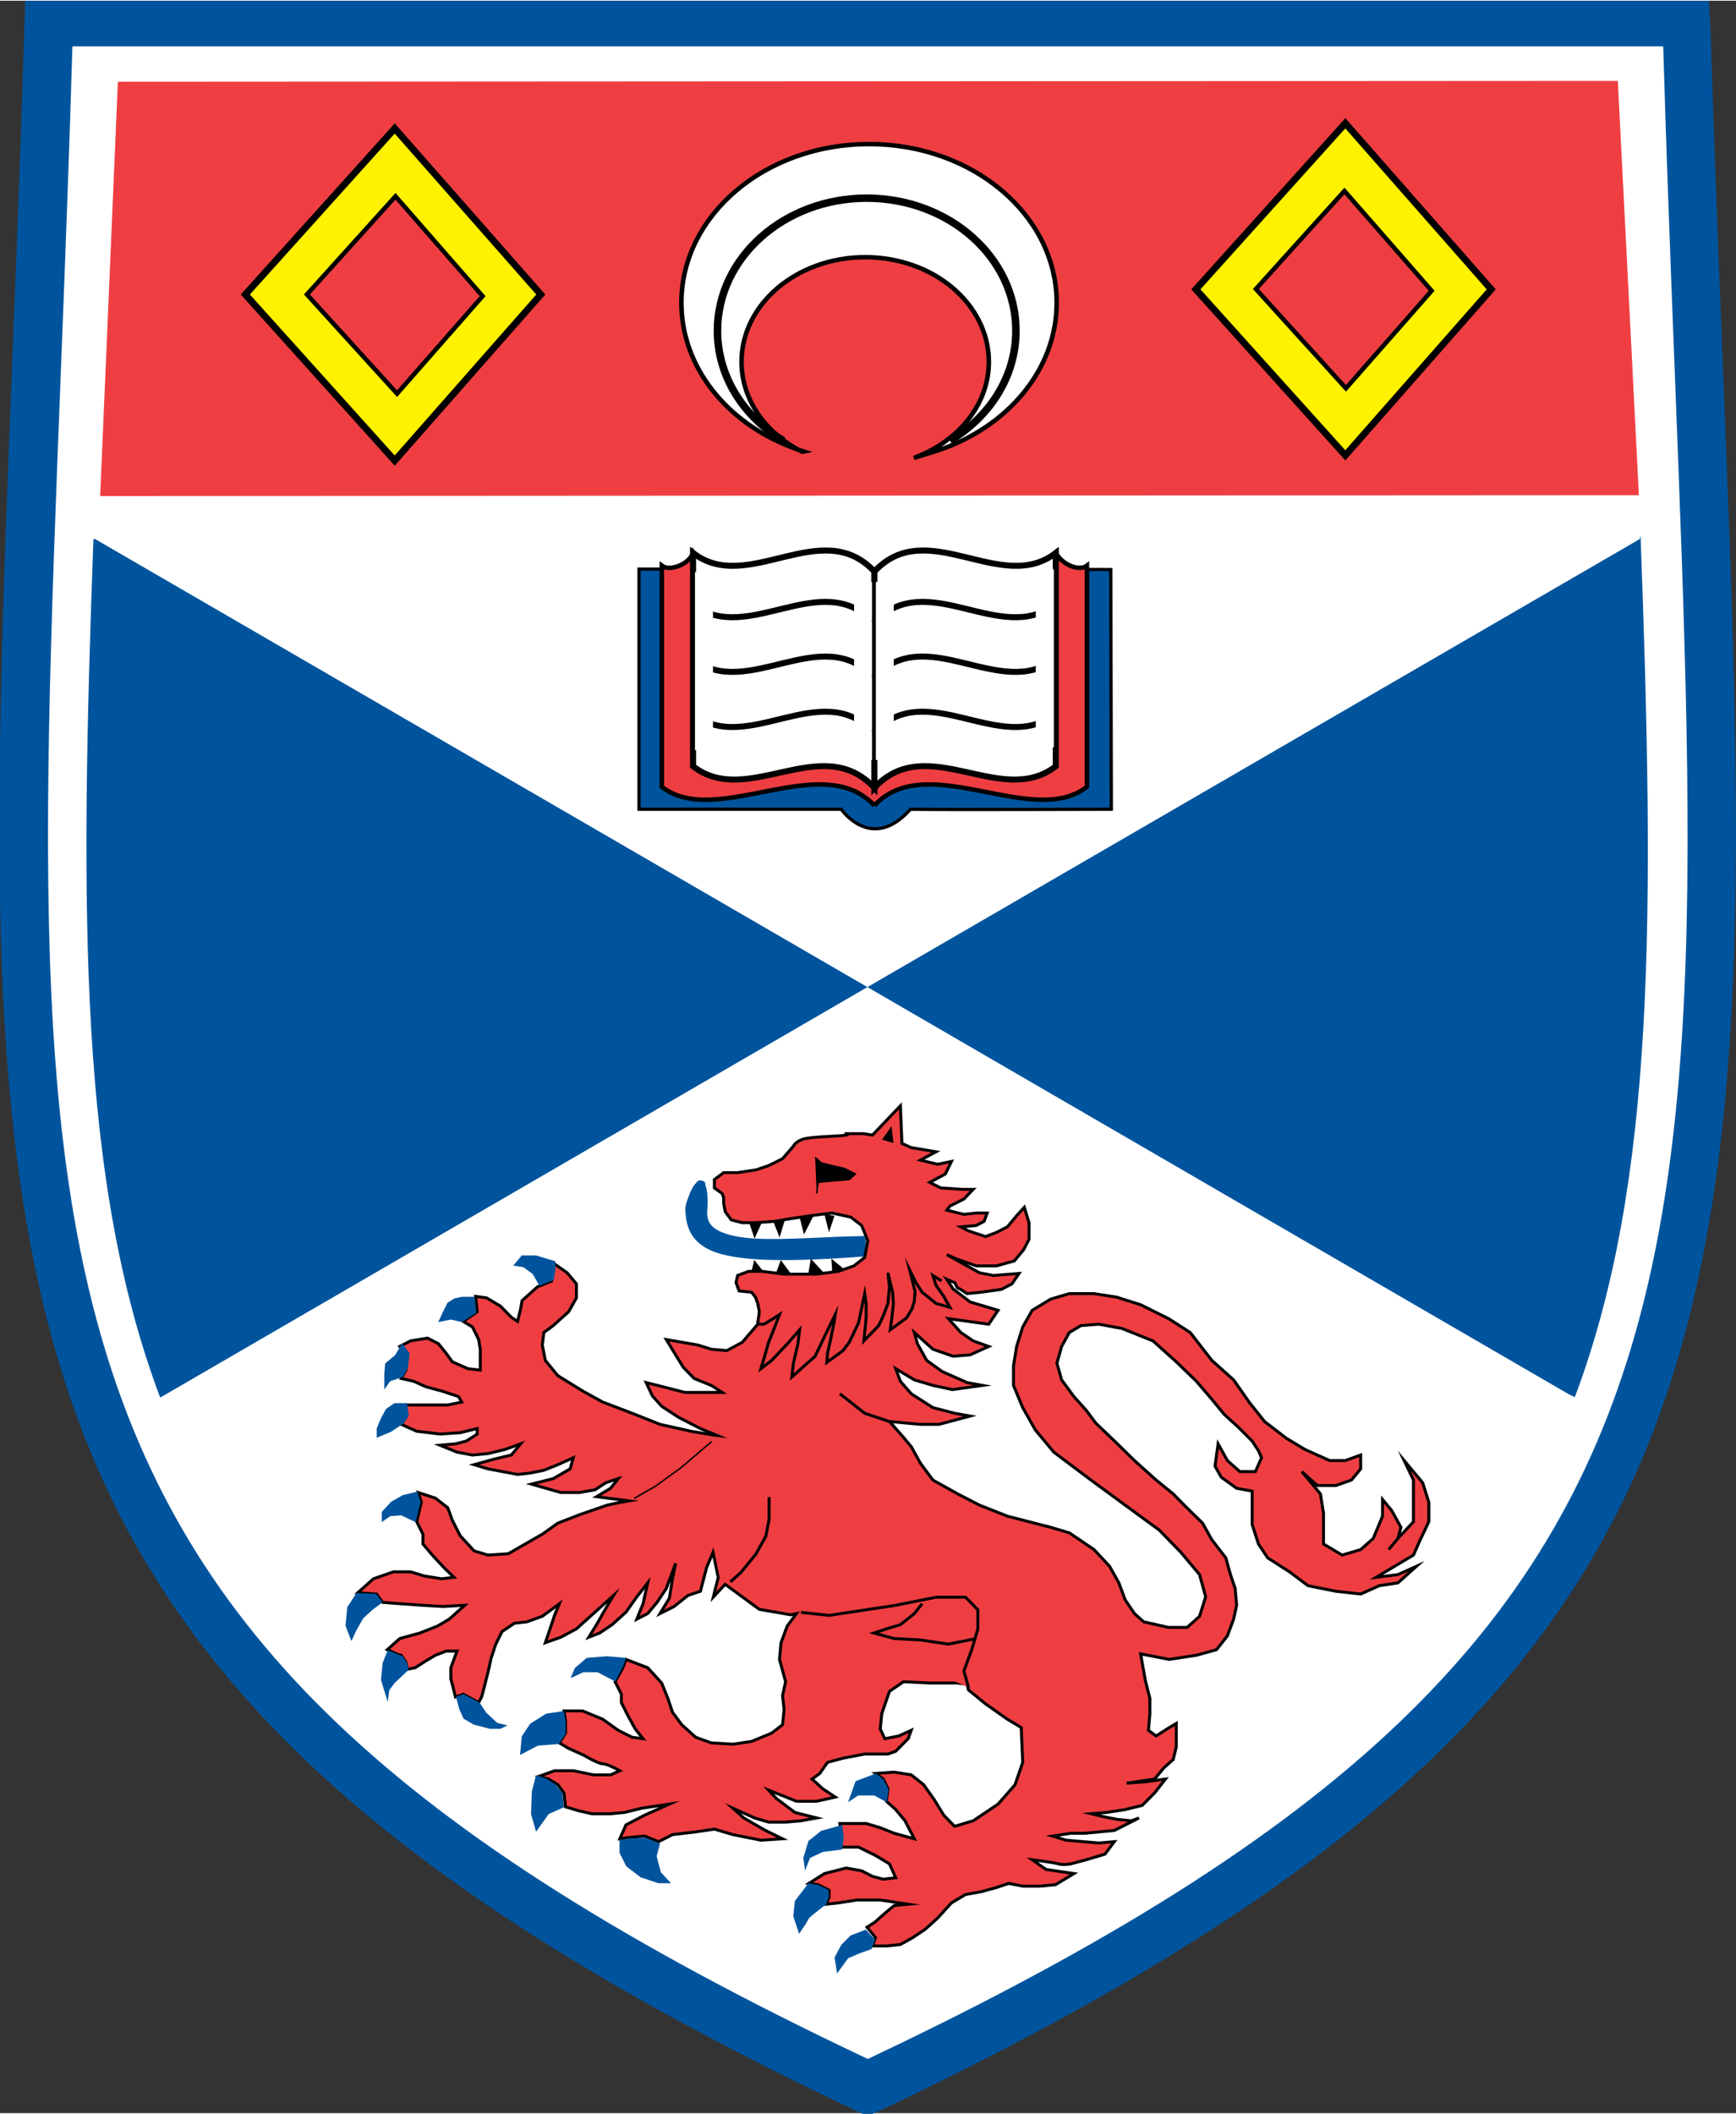 <?xml version="1.0" encoding="UTF-8" standalone="no"?>
<!-- Created with Inkscape (http://www.inkscape.org/) by Marsupilami -->
<svg
   xmlns:svg="http://www.w3.org/2000/svg"
   xmlns="http://www.w3.org/2000/svg"
   version="1.0"
   width="631"
   height="768"
   viewBox="0 0 64.322 78.234"
   id="svg3966">
  <rect x="0" y="0" width="64.322" height="78.234" fill="#333333" stroke="none"/>
  <defs
     id="defs3968">
    <clipPath
       id="clipPath2662">
      <path
         d="M 32.159,-386.545 L 105.159,-386.545 L 105.159,-288.545 L 32.159,-288.545 L 32.159,-386.545 z"
         id="path2664" />
    </clipPath>
  </defs>
  <g
     transform="translate(-342.839,-493.245)"
     id="layer1">
    <g
       transform="matrix(1.267,0,0,1.25,289.063,971.46)"
       id="g2494">
      <path
         d="M 44.039,-381.682 C 42.964,-345.83 39.526,-334.976 67.573,-321.49 C 95.619,-334.976 92.181,-345.83 91.103,-381.682 L 44.039,-381.682"
         id="path2496"
         style="fill:#ffffff;fill-opacity:1;fill-rule:nonzero;stroke:none" />
    </g>
    <g
       transform="matrix(1.267,0,0,1.25,289.063,971.46)"
       id="g2498">
      <path
         d="M 44.039,-381.682 C 42.964,-345.83 39.526,-334.976 67.573,-321.49 C 95.619,-334.976 92.181,-345.83 91.103,-381.682 L 44.039,-381.682 z"
         id="path2500"
         style="fill:none;stroke:#0071bc;stroke-width:1;stroke-linecap:butt;stroke-linejoin:miter;stroke-miterlimit:4;stroke-dasharray:none;stroke-opacity:1" />
    </g>
    <g
       transform="matrix(1.267,0,0,1.25,289.063,971.46)"
       id="g2502">
      <path
         d="M 67.762,-345.892 C 65.518,-345.864 62.963,-345.478 63.045,-346.696 C 63.152,-348.302 62.565,-347.14 62.584,-346.751 C 62.638,-345.671 63.164,-345.089 67.762,-345.449"
         id="path2504"
         style="fill:#00549d;fill-opacity:1;fill-rule:nonzero;stroke:none" />
    </g>
    <g
       transform="matrix(1.267,0,0,1.25,289.063,971.46)"
       id="g2506">
      <path
         d="M 0.938,0 L 0.906,1.062 C 0.219,23.667 -1.247,38.458 2.062,50 C 5.372,61.542 13.615,69.552 31.688,78.125 L 32.156,78.344 L 32.656,78.125 C 50.728,69.552 58.972,61.542 62.281,50 C 65.59,38.458 64.095,23.667 63.406,1.062 L 63.344,0 L 62.281,0 L 2.062,0 L 0.938,0 z M 3.125,2.188 L 61.219,2.188 C 61.921,24.15 63.157,38.751 60.094,49.438 C 57.005,60.211 49.585,67.528 32.156,75.875 C 14.751,67.535 7.274,60.204 4.188,49.438 C 1.124,38.751 2.425,24.15 3.125,2.188 z M 60.812,19.812 L 60.781,19.938 L 32.156,36.531 L 58.125,51.594 L 58.375,51.719 C 61.389,43.718 61.326,33.8 60.812,19.812 z M 32.156,36.531 L 3.531,19.938 L 3.469,19.938 C 2.959,33.851 2.931,43.744 5.938,51.719 L 5.969,51.719 L 32.156,36.531 z M 25.969,43.688 C 25.874,43.676 25.834,43.758 25.781,43.812 C 25.676,43.922 25.599,44.099 25.531,44.281 C 25.464,44.463 25.399,44.629 25.406,44.781 C 25.424,45.127 25.477,45.444 25.656,45.719 C 25.835,45.994 26.126,46.222 26.594,46.375 C 27.53,46.68 29.207,46.725 32.125,46.5 L 32.062,46.312 C 29.154,46.537 27.558,46.44 26.688,46.156 C 26.252,46.014 25.991,45.821 25.844,45.594 C 25.696,45.367 25.673,45.11 25.656,44.781 C 25.652,44.69 25.689,44.508 25.75,44.344 C 25.811,44.179 25.877,44.032 25.938,43.969 C 25.953,43.953 25.964,43.972 25.969,43.969 C 26.006,44.071 26.034,44.348 26,44.844 C 25.971,45.262 26.203,45.568 26.562,45.75 C 26.922,45.932 27.417,45.998 28,46.031 C 29.166,46.097 30.647,45.955 32.062,45.938 L 32.062,45.75 C 30.635,45.768 29.138,45.908 28,45.844 C 27.431,45.812 26.963,45.718 26.656,45.562 C 26.349,45.407 26.195,45.186 26.219,44.844 C 26.253,44.336 26.22,44.05 26.156,43.875 C 26.14,43.831 26.155,43.783 26.125,43.75 C 26.095,43.717 26.016,43.693 25.969,43.688 z"
         transform="matrix(0.789,0,0,0.8,42.439,-382.572)"
         id="path2508"
         style="fill:#00549d;fill-opacity:1;stroke:none;stroke-width:0.177;stroke-linecap:butt;stroke-linejoin:miter;stroke-miterlimit:4;stroke-dasharray:none;stroke-opacity:1" />
    </g>
    <g
       transform="matrix(1.267,0,0,1.25,289.063,971.46)"
       id="g2510">
      <path
         d="M 59.969,2.969 L 4.375,3 L 3.719,18.344 L 60.75,18.312 L 59.969,2.969 z M 33.375,40.938 L 32.344,42 L 32,41.969 L 31.406,41.969 C 31.393,41.975 31.384,41.991 31.344,42 C 31.112,42.051 30.036,42.053 29.75,42.156 C 29.462,42.259 29.406,42.437 29.406,42.438 L 29,42.875 L 28.5,43.156 L 28.031,43.312 L 27.344,43.406 L 26.812,43.406 L 26.469,43.656 L 26.469,43.969 L 26.75,44.188 L 26.812,44.344 L 26.812,44.531 L 26.875,44.844 L 27.094,45.156 L 27.5,45.25 L 28.031,45.25 L 28.719,45.219 L 29.344,45.094 L 30.031,45 L 30.844,44.906 L 31.531,45.062 L 31.938,45.344 L 32.156,45.938 L 32.031,46.531 L 31.656,46.844 L 31.062,47.062 L 30.281,47.156 L 29.562,47.156 L 29.062,47.156 L 28.25,47.062 L 27.75,47.062 L 27.344,47.219 L 27.281,47.469 L 27.406,47.781 L 27.844,47.844 L 28,48 L 28.094,48.25 L 28.156,48.562 L 28.094,48.844 L 28.094,49.031 L 27.5,49.688 L 26.938,50 L 26.375,49.938 L 25.875,49.781 L 24.688,49.594 L 25.031,50.156 L 25.312,50.625 L 25.719,51.031 L 26.375,51.281 L 26.75,51.531 L 26.312,51.531 L 25.375,51.531 L 24.594,51.344 L 23.938,51.188 L 24.188,51.656 L 24.531,52.062 L 25.156,52.469 L 25.969,52.875 L 26.594,53.125 L 26.469,53.125 L 25.625,52.969 L 24.469,52.719 L 23.438,52.312 L 22.344,51.906 L 21.594,51.5 L 20.688,50.906 L 20.219,50.344 L 20.094,49.781 L 20.156,49.312 L 20.5,49.062 L 21.062,48.562 L 21.375,48.031 L 21.375,47.531 L 21.031,47.125 L 20.5,46.75 L 20.5,47 L 20.438,47.406 L 19.938,47.625 L 19.625,47.875 L 19.344,48.156 L 19.281,48.438 L 19.188,48.906 L 18.969,48.75 L 18.562,48.344 L 18.031,48.031 L 17.625,48 L 17.688,48.562 L 17.188,48.906 L 17.5,49.125 L 17.75,49.594 L 17.812,49.938 L 17.812,50.344 L 17.812,50.719 L 17.344,50.656 L 16.781,50.406 L 16.531,50.094 L 16.25,49.75 L 15.844,49.531 L 15.219,49.625 L 14.875,49.812 L 14.812,49.844 L 15.094,50.188 L 15.031,50.719 L 14.875,51.031 L 15.344,51.125 L 15.781,51.344 L 16.375,51.5 L 17,51.688 L 17.125,51.906 L 16.594,52 L 15.969,52 L 15.562,52 L 15,52 L 15.031,52.469 L 14.875,52.719 L 15.438,52.969 L 15.906,53.031 L 16.312,53.094 L 17.062,53.031 L 17.688,52.875 L 17.688,53.094 L 17.281,53.344 L 16.875,53.438 L 16.312,53.5 L 16.938,53.75 L 17.5,53.875 L 18.094,53.812 L 18.719,53.656 L 19.281,53.438 L 18.969,53.875 L 18.312,54 L 17.562,54.219 L 18.094,54.375 L 19.188,54.594 L 19.625,54.531 L 20.156,54.438 L 20.688,54.219 L 21.25,53.969 L 21.125,54.375 L 20.5,54.75 L 19.688,54.938 L 20.781,55.25 L 21.469,55.25 L 22.062,55.156 L 22.469,54.875 L 22.906,54.75 L 22.625,55.094 L 22.125,55.406 L 23.312,55.562 L 22.875,55.625 L 22.5,55.719 L 21.469,56.062 L 20.688,56.375 L 20.094,56.781 L 18.844,57.531 L 18.094,57.562 L 17.562,57.406 L 17.062,56.844 L 16.781,56.281 L 16.594,55.812 L 16.125,55.469 L 15.5,55.25 L 15.625,55.594 L 15.438,56.344 L 15.688,56.781 L 15.688,57.156 L 16.062,57.594 L 16.469,58.062 L 16.812,58.375 L 16.375,58.438 L 15.75,58.344 L 15.219,58.188 L 14.594,58.188 L 13.844,58.438 L 13.25,58.969 L 13.906,59 L 13.969,59 L 14.188,59.312 L 14.875,59.375 L 15.625,59.438 L 16.438,59.469 L 17.219,59.438 L 16.656,59.938 L 16.219,60.188 L 15.562,60.469 L 14.812,60.656 L 14.344,61.062 L 14.812,61.281 L 14.875,61.281 L 15.031,61.531 L 15.094,61.781 L 15.375,61.75 L 15.781,61.469 L 16.125,61.281 L 16.531,61.125 L 16.938,61.125 L 16.719,61.75 L 16.719,62.156 L 16.875,62.812 L 17.188,62.719 L 17.75,63.031 L 17.875,62.781 L 17.969,62.344 L 18.094,61.906 L 18.219,61.375 L 18.375,60.875 L 18.594,60.406 L 19.062,60.094 L 19.531,60.031 L 20.094,59.844 L 20.719,59.375 L 20.562,59.781 L 20.375,60.312 L 20.219,60.812 L 20.781,60.594 L 21.375,60.312 L 22,59.719 L 22.75,59.062 L 22.406,59.625 L 22.125,60.156 L 21.812,60.594 L 22.219,60.469 L 22.688,60.156 L 23.188,59.688 L 23.594,59.125 L 24,58.594 L 23.844,59.375 L 23.594,59.938 L 24,59.719 L 24.344,59.312 L 24.688,58.812 L 25.031,57.875 L 24.938,58.438 L 24.812,59.156 L 24.469,59.719 L 25,59.469 L 25.5,59.062 L 25.969,58.906 L 26.188,58.031 L 26.438,57.469 L 26.625,58.406 L 26.438,59.125 L 26.875,58.656 L 28.156,59.562 L 29.312,59.781 L 29.531,59.719 L 29.188,60.188 L 28.938,60.812 L 28.875,61.438 L 29.125,62.25 L 29,62.781 L 29.062,63.281 L 29,63.844 L 28.594,64.156 L 27.844,64.469 L 27.156,64.562 L 26.375,64.531 L 25.781,64.312 L 25.281,63.844 L 24.938,63.375 L 24.75,62.875 L 24.531,62.312 L 24,61.75 L 23.188,61.438 L 23.094,61.75 L 22.812,62.25 L 23.031,62.719 L 23.031,63.031 L 23.25,63.5 L 23.531,64 L 23.844,64.375 L 23.438,64.312 L 22.906,64.062 L 22.344,63.656 L 21.594,63.344 L 20.906,63.344 L 20.969,63.688 L 20.969,64.156 L 20.719,64.531 L 21.062,64.719 L 21.656,65 C 21.656,65 22.171,65.281 22.344,65.281 C 22.514,65.281 22.969,65.563 22.969,65.562 L 22.625,65.719 L 22,65.719 L 21.25,65.562 L 20.562,65.562 L 20.156,65.688 L 19.969,65.75 L 20.344,65.875 L 20.688,66.062 L 20.906,66.375 L 20.969,66.906 L 21.469,67.031 L 21.938,67.156 L 22.625,67.156 L 23.156,67.094 L 23.781,66.938 L 24.812,66.781 L 23.875,67.188 L 23.188,67.562 L 22.969,68.062 L 23.312,68.031 L 23.875,67.969 L 24.406,68.188 L 24.938,67.906 L 25.781,67.812 L 26.469,67.719 L 27.156,67.906 L 28.188,68.125 L 29,68.062 L 28.375,67.75 L 27.562,67.312 L 27.156,66.938 L 27.969,67.312 L 28.5,67.469 L 29.125,67.469 L 29.688,67.406 L 30.281,67.312 L 29.469,67.094 L 28.781,66.594 L 28.5,66.281 L 29.531,66.688 L 30.281,66.688 L 30.969,66.531 L 30.5,66.219 L 30.094,65.875 L 30.375,65.656 L 30.656,65.25 L 31.25,65.094 L 32.031,64.938 L 32.906,64.938 L 33.188,64.844 L 33.656,64.375 L 33.781,64.062 L 33.312,64.25 L 32.781,64.375 L 32.625,64 L 32.688,63.438 L 32.969,62.625 L 33.469,62.25 L 34.469,62.312 L 35.5,62.312 L 35.844,62.344 L 35.906,62.562 L 36.531,63.094 L 37.344,63.656 L 37.844,63.969 L 37.906,65.25 L 37.625,66.062 L 37,66.781 L 36.062,67.406 L 35.375,67.625 L 34.969,67.188 L 34.625,66.625 L 34.219,66.062 L 33.781,65.719 L 33.125,65.594 L 32.438,65.656 L 32.75,65.875 L 32.906,66.219 L 32.844,66.688 L 33.188,67 L 33.531,67.406 L 33.875,68.062 L 33.125,67.875 L 32.625,67.656 L 32.094,67.5 L 31.719,67.5 L 31.125,67.5 L 31.188,67.906 L 31.125,68.375 L 31.812,68.375 L 32.438,68.688 L 32.969,69 L 33.188,69.531 L 32.75,69.562 L 32.344,69.469 L 31.938,69.25 L 31.344,69.156 L 30.562,69.375 L 29.969,69.719 L 30.312,69.781 L 30.719,69.969 L 30.719,70.25 L 30.625,70.5 L 31.062,70.438 L 31.75,70.344 L 32.625,70.344 L 33.656,70.5 L 33.125,70.531 L 32.781,70.844 L 32.406,71.156 L 32.125,71.344 L 32.438,71.719 L 32.344,72.031 L 32.844,72.031 L 33.375,72 L 33.844,71.719 L 34.281,71.438 L 34.75,71 L 35.25,70.438 L 35.781,70.125 L 36.344,70.031 L 36.938,69.875 L 37.375,69.719 L 37.906,69.844 L 38.531,69.844 L 39.125,69.781 L 39.812,69.375 L 38.781,69.219 L 38.25,68.844 C 38.25,68.844 39.044,68.949 39.219,69 C 39.389,69.051 39.688,69 39.688,69 L 40.25,68.844 L 40.938,68.656 L 41.312,68.188 L 40.719,68.219 L 39.5,68.125 L 39,67.969 L 39.688,67.875 L 40.188,67.875 L 41.312,67.75 L 42.219,67.312 L 41.938,67.406 L 41.406,67.344 C 41.406,67.344 40.842,67.261 40.438,67.156 L 41,67.094 L 41.688,67 L 42.344,66.844 L 42.781,66.375 L 43.188,65.875 L 42.438,65.969 L 41.75,66 L 42.781,65.875 L 43.125,65.438 L 43.469,65.125 L 43.594,64.688 L 43.594,63.812 L 43.25,64 L 42.844,64.25 L 42.562,64.062 L 42.625,63.438 L 42.625,62.875 L 42.438,62.219 L 42.281,61.219 L 43.344,61.438 L 44.344,61.281 L 45.094,61.062 L 45.5,60.562 L 45.719,59.938 L 45.844,59.438 L 45.781,58.812 L 45.594,58.281 L 45.438,57.656 L 44.906,57 L 44.562,56.375 L 43.938,55.781 L 43.469,55.312 L 42.844,54.781 L 42.031,54.062 L 41.406,53.438 L 40.594,52.688 L 40.25,52.219 L 39.812,51.688 L 39.344,51.062 L 39.156,50.469 L 39.344,49.844 L 39.625,49.312 L 40.062,49.062 L 40.719,49.031 L 41.594,49.188 L 42.719,49.625 L 43.594,50.406 L 44.344,51.125 L 44.906,51.812 L 45.375,52.375 L 45.875,52.812 L 46.406,53.344 L 46.625,53.688 L 46.75,53.969 L 46.531,54.469 L 45.938,54.469 L 45.5,54.062 L 45.156,53.438 L 45.031,54.281 L 45.25,54.688 L 45.844,55.094 L 46.406,55.188 L 46.406,55.719 L 46.406,56.438 L 46.625,57.156 L 46.969,57.656 L 47.781,58.188 L 48.469,58.688 L 49.5,58.906 L 50.438,59 L 51.125,58.688 L 51.812,58.594 L 52.5,57.969 L 51.812,58.281 L 51,58.375 L 51.688,57.969 L 52.375,57.562 L 52.625,57.062 L 52.938,56.344 L 52.938,55.594 L 52.719,54.875 L 52.031,54.062 L 52.375,54.781 L 52.375,55.5 L 52.375,56.344 L 51.812,56.938 L 51.906,56.531 L 51.562,55.906 L 51.25,55.5 L 51.25,56.125 L 50.906,56.938 L 50.438,57.375 L 49.75,57.562 L 49.062,57.156 L 49.062,56.656 L 49.062,56.031 L 48.938,55.312 L 48.25,54.469 L 48.812,55 L 49.5,55 L 50.094,54.781 L 50.438,54.375 L 50.438,53.875 L 49.844,54.062 L 49.281,54.062 L 48.375,53.656 L 47.688,53.25 L 46.875,52.625 L 46.281,51.906 L 45.719,51.062 L 44.906,50.344 L 44.125,49.312 L 43.312,48.812 L 42.281,48.281 L 41.375,48 L 40.531,47.875 L 39.625,47.875 L 38.938,48.094 L 38.25,48.5 L 37.906,49.125 L 37.688,49.844 L 37.562,50.562 L 37.562,51.281 L 37.906,52.094 L 38.375,52.938 L 39.062,53.75 L 40.438,54.781 L 41.688,55.719 L 42.969,56.656 L 43.75,57.469 L 44.469,58.281 L 44.688,59.125 L 44.469,59.844 L 44,60.25 L 43.312,60.25 L 42.375,60.031 L 42.031,59.719 L 41.688,59.219 L 41.469,58.594 L 41.125,57.969 L 40.531,57.375 L 39.625,56.75 L 38.938,56.531 L 38.125,56.344 L 37.344,56.125 L 36.312,55.719 L 35.5,55.312 L 34.562,54.781 L 34.125,54.156 L 33.781,53.562 L 33.438,53.125 L 32.969,52.625 L 34.125,52.719 L 34.812,52.719 L 35.969,52.406 L 35.375,52.312 L 34.562,52.094 L 33.781,51.594 L 33.375,51.125 L 33.188,50.656 L 33.875,51.062 L 34.562,51.281 L 35.281,51.438 L 36.406,51.281 L 35.844,51.188 L 34.906,50.781 L 34.344,50.344 L 34,49.75 L 33.875,49.312 L 34.562,49.938 L 35.312,50.188 L 35.969,50.156 L 36.656,49.844 L 36.062,49.625 L 35.594,49.312 L 35.156,48.812 L 36.656,49.031 L 37,48.5 L 35.969,48.188 L 35.312,47.719 L 35.094,47.344 L 35.375,47.469 L 35.469,47.656 L 35.594,47.719 L 35.844,47.875 L 36.344,47.844 L 37.094,47.719 L 37.5,47.531 L 37.781,47.125 L 36.812,47.219 L 36.312,47.125 L 35.094,46.438 L 35.438,46.594 L 36.188,46.844 L 36.938,46.844 L 37.594,46.688 L 37.938,46.25 L 38.125,45.875 L 38.125,45.25 L 37.969,44.688 L 37.688,45 L 37.344,45.406 L 36.938,45.625 L 36.531,45.781 L 35.906,45.562 L 35.594,45.406 L 36.188,45.344 L 36.469,45.219 L 36.594,44.906 L 36.188,44.906 L 35.719,44.938 L 35.094,44.781 L 35.219,44.625 L 35.719,44.375 L 36.062,44.031 L 35.656,44.031 L 34.875,43.969 L 34.469,43.75 L 35.031,43.438 L 35.25,43 L 34.75,43.094 L 34.125,42.938 L 34.688,42.625 L 33.781,42.469 L 33.438,42.312 L 33.375,40.938 z"
         transform="matrix(0.789,0,0,0.8,42.439,-382.572)"
         id="path2512"
         style="fill:#ef3e42;fill-opacity:1;fill-rule:nonzero;stroke:none" />
    </g>
    <g
       transform="matrix(1.267,0,0,1.25,289.063,971.46)"
       id="g2514">
      <path
         d="M 68.455,-340.476 L 68.82,-340.061 L 69.091,-339.732 L 69.361,-339.238 L 69.725,-338.742 L 70.45,-338.332 L 71.086,-338 L 71.903,-337.672 L 72.536,-337.507 L 73.17,-337.342 L 73.714,-337.178 L 74.437,-336.682 L 74.89,-336.189 L 75.164,-335.695 L 75.345,-335.199 L 75.619,-334.786 L 75.89,-334.541 L 76.619,-334.376 L 77.161,-334.376 L 77.523,-334.705 L 77.702,-335.282 L 77.523,-335.941 L 76.976,-336.602 L 76.345,-337.259 L 75.345,-338 L 74.347,-338.742 L 73.261,-339.568 L 72.72,-340.227 L 72.352,-340.888 L 72.082,-341.546 L 72.082,-342.122 L 72.174,-342.7 L 72.352,-343.276 L 72.627,-343.77 L 73.17,-344.103 L 73.714,-344.265 L 74.437,-344.265 L 75.096,-344.162 L 75.8,-343.936 L 76.619,-343.524 L 77.25,-343.113 L 77.883,-342.286 L 78.519,-341.71 L 78.972,-341.052 L 79.424,-340.476 L 80.062,-339.98 L 80.604,-339.649 L 81.329,-339.319 L 81.782,-339.319 L 82.235,-339.483 L 82.235,-339.073 L 81.965,-338.742 L 81.508,-338.579 L 80.969,-338.579 L 80.513,-338.992 L 81.058,-338.332 L 81.148,-337.754 L 81.148,-337.259 L 81.148,-336.847 L 81.694,-336.519 L 82.235,-336.682 L 82.602,-337.011 L 82.874,-337.672 L 82.874,-338.167 L 83.144,-337.835 L 83.412,-337.342 L 83.324,-337.011 L 83.053,-336.682 L 83.324,-337.011 L 83.778,-337.507 L 83.778,-338.167 L 83.778,-338.742 L 83.507,-339.319 L 84.048,-338.662 L 84.227,-338.085 L 84.227,-337.507 L 83.958,-336.93 L 83.778,-336.519 L 83.232,-336.189 L 82.69,-335.86 L 83.324,-335.941 L 83.869,-336.189 L 83.324,-335.695 L 82.781,-335.612 L 82.235,-335.365 L 81.508,-335.447 L 80.695,-335.612 L 80.152,-336.023 L 79.515,-336.437 L 79.246,-336.847 L 79.062,-337.425 L 79.062,-338 L 79.062,-338.415 L 78.608,-338.497 L 78.157,-338.827 L 77.976,-339.153 L 78.065,-339.815 L 78.337,-339.319 L 78.702,-338.992 L 79.156,-338.992 L 79.336,-339.403 L 79.246,-339.61 L 79.062,-339.897 L 78.654,-340.31 L 78.249,-340.682 L 77.883,-341.133 L 77.431,-341.669 L 76.842,-342.246 L 76.16,-342.865 L 75.254,-343.233 L 74.578,-343.359 L 74.053,-343.317 L 73.714,-343.113 L 73.489,-342.7 L 73.352,-342.205 L 73.489,-341.71 L 73.849,-341.215 L 74.212,-340.805 L 74.485,-340.433 L 75.121,-339.815 L 75.619,-339.319 L 76.254,-338.742 L 76.752,-338.332 L 77.115,-337.958 L 77.612,-337.465 L 77.883,-336.972 L 78.291,-336.437 L 78.427,-335.941 L 78.564,-335.529 L 78.608,-335.033 L 78.519,-334.622 L 78.337,-334.126 L 78.02,-333.716 L 77.431,-333.551 L 76.637,-333.428 L 75.8,-333.592 L 75.936,-332.809 L 76.07,-332.274 L 76.07,-331.819 L 76.028,-331.327 L 76.254,-331.16 L 76.572,-331.367 L 76.842,-331.531 L 76.842,-330.831 L 76.752,-330.461 L 76.478,-330.214 L 76.208,-329.883 L 75.391,-329.76 L 75.936,-329.801 L 76.526,-329.883 L 76.208,-329.471 L 75.846,-329.102 L 75.345,-328.978 L 74.804,-328.893 L 74.347,-328.855 C 74.666,-328.771 75.121,-328.687 75.121,-328.687 L 75.528,-328.647 L 75.752,-328.73 L 75.031,-328.36 L 74.167,-328.277 L 73.76,-328.277 L 73.219,-328.194 L 73.624,-328.071 L 74.578,-327.988 L 75.031,-328.028 L 74.756,-327.657 L 74.212,-327.493 L 73.76,-327.37 C 73.76,-327.37 73.533,-327.329 73.399,-327.37 C 73.261,-327.411 72.627,-327.493 72.627,-327.493 L 73.035,-327.204 L 73.849,-327.082 L 73.308,-326.752 L 72.852,-326.709 L 72.352,-326.709 L 71.945,-326.792 L 71.583,-326.669 L 71.131,-326.544 L 70.68,-326.462 L 70.268,-326.214 L 69.861,-325.762 L 69.499,-325.431 L 69.137,-325.186 L 68.774,-324.98 L 68.366,-324.938 L 67.958,-324.938 L 68.047,-325.186 L 67.798,-325.493 L 68.025,-325.639 L 68.32,-325.906 L 68.592,-326.135 L 69.001,-326.174 L 68.185,-326.299 L 67.503,-326.299 L 66.959,-326.214 L 66.598,-326.174 L 66.689,-326.379 L 66.689,-326.587 L 66.369,-326.752 L 66.101,-326.792 L 66.553,-327.082 L 67.187,-327.247 L 67.641,-327.165 L 67.958,-326.999 L 68.273,-326.916 L 68.638,-326.958 L 68.455,-327.37 L 68.047,-327.618 L 67.55,-327.866 L 67.004,-327.866 L 67.052,-328.236 L 67.004,-328.566 L 67.46,-328.566 L 67.775,-328.566 L 68.185,-328.441 L 68.592,-328.277 L 69.182,-328.113 L 68.909,-328.647 L 68.638,-328.978 L 68.366,-329.225 L 68.41,-329.593 L 68.273,-329.883 L 68.047,-330.049 L 68.592,-330.088 L 69.091,-330.008 L 69.453,-329.717 L 69.77,-329.264 L 70.043,-328.812 L 70.359,-328.482 L 70.904,-328.647 L 71.631,-329.141 L 72.128,-329.717 L 72.352,-330.377 L 72.308,-331.409 L 71.903,-331.655 L 71.266,-332.109 L 70.767,-332.522 L 70.723,-332.688 L 70.45,-332.728 L 69.633,-332.728 L 68.864,-332.766 L 68.455,-332.481 L 68.229,-331.819 L 68.185,-331.367 L 68.32,-331.078 L 68.729,-331.16 L 69.091,-331.327 L 69.001,-331.078 L 68.638,-330.707 L 68.41,-330.624 L 67.73,-330.624 L 67.096,-330.501 L 66.643,-330.377 L 66.416,-330.049 L 66.191,-329.883 L 66.507,-329.593 L 66.87,-329.349 L 66.327,-329.225 L 65.736,-329.225 L 64.921,-329.555 L 65.147,-329.308 L 65.691,-328.893 L 66.327,-328.73 L 65.872,-328.647 L 65.418,-328.607 L 64.921,-328.607 L 64.512,-328.73 L 63.879,-329.018 L 64.194,-328.73 L 64.829,-328.36 L 65.328,-328.113 L 64.696,-328.071 L 63.879,-328.236 L 63.335,-328.399 L 62.79,-328.318 L 62.11,-328.236 L 61.702,-328.028 L 61.293,-328.194 L 60.841,-328.152 L 60.57,-328.113 L 60.749,-328.524 L 61.293,-328.812 L 62.019,-329.141 L 61.203,-329.018 L 60.705,-328.893 L 60.298,-328.855 L 59.753,-328.855 L 59.391,-328.937 L 58.981,-329.059 L 58.936,-329.471 L 58.757,-329.717 L 58.483,-329.883 L 58.21,-329.966 L 58.343,-330.014 L 58.666,-330.13 L 59.209,-330.13 L 59.798,-330.008 L 60.298,-330.008 L 60.57,-330.13 C 60.57,-330.13 60.205,-330.335 60.071,-330.335 C 59.935,-330.335 59.526,-330.583 59.526,-330.583 L 59.073,-330.791 L 58.801,-330.954 L 58.981,-331.244 L 58.981,-331.614 L 58.936,-331.902 L 59.481,-331.902 L 60.071,-331.655 L 60.524,-331.327 L 60.93,-331.12 L 61.249,-331.078 L 61.021,-331.367 L 60.797,-331.78 L 60.615,-332.149 L 60.615,-332.397 L 60.431,-332.766 L 60.66,-333.181 L 60.749,-333.428 L 61.385,-333.181 L 61.793,-332.728 L 61.974,-332.274 L 62.11,-331.862 L 62.381,-331.492 L 62.79,-331.12 L 63.244,-330.954 L 63.879,-330.916 L 64.422,-330.998 L 65.01,-331.244 L 65.328,-331.492 L 65.373,-331.944 L 65.328,-332.357 L 65.418,-332.766 L 65.239,-333.428 L 65.284,-333.922 L 65.465,-334.417 L 65.736,-334.786 L 65.567,-334.75 L 64.649,-334.911 L 63.65,-335.653 L 63.304,-335.277 L 63.447,-335.854 L 63.295,-336.602 L 63.107,-336.147 L 62.926,-335.447 L 62.562,-335.323 L 62.157,-334.995 L 61.745,-334.786 L 62.019,-335.242 L 62.11,-335.816 L 62.201,-336.271 L 61.928,-335.529 L 61.657,-335.117 L 61.385,-334.786 L 61.067,-334.622 L 61.249,-335.076 L 61.385,-335.695 L 61.067,-335.282 L 60.749,-334.828 L 60.344,-334.457 L 59.978,-334.209 L 59.663,-334.086 L 59.889,-334.457 L 60.118,-334.869 L 60.386,-335.323 L 59.798,-334.786 L 59.301,-334.333 L 58.845,-334.086 L 58.391,-333.922 L 58.529,-334.333 L 58.666,-334.749 L 58.801,-335.076 L 58.302,-334.705 L 57.849,-334.541 L 57.486,-334.499 L 57.124,-334.252 L 56.943,-333.881 L 56.807,-333.469 L 56.716,-333.056 L 56.625,-332.688 L 56.535,-332.335 L 56.442,-332.149 L 55.992,-332.397 L 55.765,-332.315 L 55.629,-332.851 L 55.629,-333.181 L 55.808,-333.674 L 55.493,-333.674 L 55.175,-333.551 L 54.902,-333.387 L 54.585,-333.181 L 54.358,-333.138 L 54.313,-333.344 L 54.177,-333.551 L 54.134,-333.551 L 53.769,-333.716 L 54.134,-334.046 L 54.721,-334.209 L 55.24,-334.417 L 55.583,-334.622 L 56.036,-335.033 L 55.401,-334.995 L 54.766,-335.033 L 54.177,-335.076 L 53.633,-335.117 L 53.451,-335.365 L 53.407,-335.365 L 52.908,-335.404 L 53.364,-335.816 L 53.951,-336.023 L 54.449,-336.023 L 54.857,-335.899 L 55.356,-335.816 L 55.719,-335.86 L 55.446,-336.127 L 55.107,-336.496 L 54.812,-336.847 L 54.812,-337.137 L 54.631,-337.507 L 54.766,-338.085 L 54.678,-338.372 L 55.175,-338.207 L 55.538,-337.921 L 55.671,-337.549 L 55.901,-337.093 L 56.308,-336.643 L 56.716,-336.519 L 57.306,-336.558 L 58.302,-337.137 L 58.757,-337.465 L 59.391,-337.715 L 60.205,-338 L 60.496,-338.063 L 60.841,-338.125 L 59.889,-338.249 L 60.298,-338.497 L 60.524,-338.784 L 60.16,-338.662 L 59.844,-338.454 L 59.391,-338.372 L 58.845,-338.372 L 57.984,-338.621 L 58.621,-338.784 L 59.118,-339.073 L 59.209,-339.403 L 58.757,-339.197 L 58.347,-339.031 L 57.939,-338.948 L 57.579,-338.908 L 56.716,-339.073 L 56.308,-339.197 L 56.896,-339.362 L 57.397,-339.483 L 57.668,-339.815 L 57.214,-339.649 L 56.716,-339.526 L 56.261,-339.483 L 55.808,-339.568 L 55.31,-339.774 L 55.765,-339.815 L 56.08,-339.897 L 56.399,-340.104 L 56.399,-340.268 L 55.901,-340.145 L 55.31,-340.104 L 54.993,-340.145 L 54.631,-340.187 L 54.177,-340.392 L 54.313,-340.598 L 54.269,-340.967 L 54.721,-340.967 L 55.037,-340.967 L 55.538,-340.967 L 55.946,-341.052 L 55.854,-341.215 L 55.356,-341.381 L 54.902,-341.504 L 54.54,-341.669 L 54.177,-341.751 L 54.313,-341.999 L 54.358,-342.41 L 54.134,-342.7 L 54.175,-342.722 L 54.449,-342.865 L 54.948,-342.947 L 55.265,-342.782 L 55.493,-342.494 L 55.671,-342.246 L 56.127,-342.042 L 56.488,-341.999 L 56.488,-342.286 L 56.488,-342.618 L 56.442,-342.905 L 56.261,-343.276 L 55.992,-343.442 L 56.399,-343.73 L 56.352,-344.183 L 56.671,-344.14 L 57.078,-343.895 L 57.397,-343.564 L 57.579,-343.442 L 57.668,-343.812 L 57.712,-344.059 L 57.939,-344.265 L 58.166,-344.471 L 58.573,-344.636 L 58.621,-344.965 L 58.621,-345.172 L 59.029,-344.883 L 59.301,-344.554 L 59.301,-344.14 L 59.073,-343.73 L 58.621,-343.317 L 58.347,-343.113 L 58.302,-342.742 L 58.391,-342.286 L 58.757,-341.835 L 59.481,-341.381 L 60.071,-341.052 L 60.93,-340.721 L 61.745,-340.392 L 62.655,-340.187 L 63.323,-340.072 L 63.417,-340.061 L 62.926,-340.268 L 62.291,-340.598 L 61.793,-340.928 L 61.521,-341.237 L 61.34,-341.63 L 61.837,-341.504 L 62.472,-341.338 L 63.198,-341.338 L 63.561,-341.338 L 63.244,-341.546 L 62.744,-341.751 L 62.427,-342.081 L 62.201,-342.451 L 61.928,-342.905 L 62.856,-342.742 L 63.244,-342.618 L 63.697,-342.577 L 64.15,-342.823 L 64.603,-343.359 L 64.62,-343.502 L 64.649,-343.73 L 64.603,-343.975 L 64.535,-344.162 L 64.422,-344.307 L 64.059,-344.345 L 63.968,-344.594 L 64.013,-344.803 L 64.332,-344.925 L 64.738,-344.925 L 65.373,-344.842 L 65.779,-344.842 L 66.327,-344.842 L 66.959,-344.925 L 67.415,-345.087 L 67.73,-345.337 L 67.821,-345.832 L 67.641,-346.285 L 67.324,-346.531 L 66.78,-346.654 L 66.144,-346.574 L 65.599,-346.492 L 65.101,-346.409 L 64.558,-346.367 L 64.15,-346.367 L 63.831,-346.448 L 63.65,-346.697 L 63.606,-346.943 L 63.606,-347.109 L 63.561,-347.233 L 63.335,-347.397 L 63.335,-347.644 L 63.606,-347.85 L 64.013,-347.85 L 64.558,-347.934 L 64.921,-348.058 L 65.328,-348.263 L 65.646,-348.634 C 65.646,-348.634 65.691,-348.757 65.918,-348.839 C 66.144,-348.922 67.004,-348.922 67.187,-348.963 C 67.368,-349.005 67.143,-349.005 67.143,-349.005 L 67.688,-349.005 L 67.958,-348.963 L 68.774,-349.829 L 68.82,-348.715 L 69.091,-348.591 L 69.816,-348.468 L 69.361,-348.221 L 69.861,-348.098 L 70.268,-348.182 L 70.089,-347.81 L 69.633,-347.561 L 69.952,-347.397 L 70.589,-347.355 L 70.904,-347.355 L 70.632,-347.068 L 70.224,-346.861 L 70.133,-346.738 L 70.632,-346.614 L 70.994,-346.654 L 71.312,-346.654 L 71.224,-346.409 L 70.994,-346.285 L 70.541,-346.243 L 70.767,-346.123 L 71.266,-345.955 L 71.583,-346.079 L 71.903,-346.243 L 72.174,-346.574 L 72.398,-346.822 L 72.536,-346.367 L 72.536,-345.872 L 72.377,-345.565 L 72.106,-345.234 L 71.583,-345.087 L 70.994,-345.087 L 70.407,-345.297 L 70.133,-345.419 L 71.086,-344.883 L 71.494,-344.803 L 72.244,-344.862 L 72.036,-344.554 L 71.721,-344.389 L 71.131,-344.307 L 70.723,-344.265 L 70.541,-344.389 L 70.44,-344.439 L 70.367,-344.586 L 70.127,-344.693 L 70.315,-344.405 L 70.813,-344.019 L 71.631,-343.77 L 71.357,-343.359 L 70.179,-343.524 L 70.541,-343.113 L 70.904,-342.865 L 71.357,-342.7 L 70.813,-342.451 L 70.315,-342.41 L 69.725,-342.618 L 69.182,-343.113 L 69.272,-342.782 L 69.544,-342.286 L 69.997,-341.957 L 70.723,-341.63 L 71.177,-341.546 L 70.292,-341.422 L 69.725,-341.546 L 69.182,-341.71 L 68.638,-342.042 L 68.774,-341.669 L 69.091,-341.299 L 69.725,-340.888 L 70.359,-340.721 L 70.813,-340.638 L 69.905,-340.392 L 69.361,-340.392 L 68.455,-340.476"
         id="path2516"
         style="fill:none;stroke:#000000;stroke-width:0.087;stroke-linecap:butt;stroke-linejoin:miter;stroke-miterlimit:10;stroke-dasharray:none;stroke-opacity:1" />
    </g>
    <g
       transform="matrix(1.267,0,0,1.25,289.063,971.46)"
       id="g2518">
      <path
         d="M 64.375,-346.367 L 64.512,-345.955 L 64.696,-346.367"
         id="path2520"
         style="fill:#000000;fill-opacity:1;fill-rule:nonzero;stroke:none" />
    </g>
    <g
       transform="matrix(1.267,0,0,1.25,289.063,971.46)"
       id="g2522">
      <path
         d="M 64.375,-346.367 L 64.512,-345.955 L 64.696,-346.367"
         id="path2524"
         style="fill:none;stroke:#000000;stroke-width:0.043;stroke-linecap:butt;stroke-linejoin:miter;stroke-miterlimit:10;stroke-dasharray:none;stroke-opacity:1" />
    </g>
    <g
       transform="matrix(1.267,0,0,1.25,289.063,971.46)"
       id="g2526">
      <path
         d="M 65.079,-346.409 L 65.239,-345.997 L 65.373,-346.448"
         id="path2528"
         style="fill:#000000;fill-opacity:1;fill-rule:nonzero;stroke:none" />
    </g>
    <g
       transform="matrix(1.267,0,0,1.25,289.063,971.46)"
       id="g2530">
      <path
         d="M 65.079,-346.409 L 65.239,-345.997 L 65.373,-346.448"
         id="path2532"
         style="fill:none;stroke:#000000;stroke-width:0.043;stroke-linecap:butt;stroke-linejoin:miter;stroke-miterlimit:10;stroke-dasharray:none;stroke-opacity:1" />
    </g>
    <g
       transform="matrix(1.267,0,0,1.25,289.063,971.46)"
       id="g2534">
      <path
         d="M 65.848,-346.531 L 65.962,-346.079 L 66.212,-346.574"
         id="path2536"
         style="fill:#000000;fill-opacity:1;fill-rule:nonzero;stroke:none" />
    </g>
    <g
       transform="matrix(1.267,0,0,1.25,289.063,971.46)"
       id="g2538">
      <path
         d="M 65.848,-346.531 L 65.962,-346.079 L 66.212,-346.574"
         id="path2540"
         style="fill:none;stroke:#000000;stroke-width:0.043;stroke-linecap:butt;stroke-linejoin:miter;stroke-miterlimit:10;stroke-dasharray:none;stroke-opacity:1" />
    </g>
    <g
       transform="matrix(1.267,0,0,1.25,289.063,971.46)"
       id="g2542">
      <path
         d="M 66.575,-346.614 L 66.689,-346.16 L 66.825,-346.574"
         id="path2544"
         style="fill:#000000;fill-opacity:1;fill-rule:nonzero;stroke:none" />
    </g>
    <g
       transform="matrix(1.267,0,0,1.25,289.063,971.46)"
       id="g2546">
      <path
         d="M 66.575,-346.614 L 66.689,-346.16 L 66.825,-346.574"
         id="path2548"
         style="fill:none;stroke:#000000;stroke-width:0.043;stroke-linecap:butt;stroke-linejoin:miter;stroke-miterlimit:10;stroke-dasharray:none;stroke-opacity:1" />
    </g>
    <g
       transform="matrix(1.267,0,0,1.25,289.063,971.46)"
       id="g2550">
      <path
         d="M 64.443,-344.925 L 64.512,-345.214 L 64.738,-344.925"
         id="path2552"
         style="fill:#000000;fill-opacity:1;fill-rule:nonzero;stroke:none" />
    </g>
    <g
       transform="matrix(1.267,0,0,1.25,289.063,971.46)"
       id="g2554">
      <path
         d="M 64.443,-344.925 L 64.512,-345.214 L 64.738,-344.925"
         id="path2556"
         style="fill:none;stroke:#000000;stroke-width:0.043;stroke-linecap:butt;stroke-linejoin:miter;stroke-miterlimit:10;stroke-dasharray:none;stroke-opacity:1" />
    </g>
    <g
       transform="matrix(1.267,0,0,1.25,289.063,971.46)"
       id="g2558">
      <path
         d="M 65.147,-344.842 L 65.284,-345.214 L 65.555,-344.842"
         id="path2560"
         style="fill:#000000;fill-opacity:1;fill-rule:nonzero;stroke:none" />
    </g>
    <g
       transform="matrix(1.267,0,0,1.25,289.063,971.46)"
       id="g2562">
      <path
         d="M 65.147,-344.842 L 65.284,-345.214 L 65.555,-344.842"
         id="path2564"
         style="fill:none;stroke:#000000;stroke-width:0.043;stroke-linecap:butt;stroke-linejoin:miter;stroke-miterlimit:10;stroke-dasharray:none;stroke-opacity:1" />
    </g>
    <g
       transform="matrix(1.267,0,0,1.25,289.063,971.46)"
       id="g2566">
      <path
         d="M 66.101,-344.842 L 66.169,-345.254 L 66.507,-344.883"
         id="path2568"
         style="fill:#000000;fill-opacity:1;fill-rule:nonzero;stroke:none" />
    </g>
    <g
       transform="matrix(1.267,0,0,1.25,289.063,971.46)"
       id="g2570">
      <path
         d="M 66.101,-344.842 L 66.169,-345.254 L 66.507,-344.883"
         id="path2572"
         style="fill:none;stroke:#000000;stroke-width:0.043;stroke-linecap:butt;stroke-linejoin:miter;stroke-miterlimit:10;stroke-dasharray:none;stroke-opacity:1" />
    </g>
    <g
       transform="matrix(1.267,0,0,1.25,289.063,971.46)"
       id="g2574">
      <path
         d="M 66.78,-345.254 L 66.801,-344.925 L 67.075,-345.007 L 66.78,-345.254 z"
         id="path2576"
         style="fill:#000000;fill-opacity:1;fill-rule:nonzero;stroke:none" />
    </g>
    <g
       transform="matrix(1.267,0,0,1.25,289.063,971.46)"
       id="g2578">
      <path
         d="M 66.78,-345.254 L 66.801,-344.925 L 67.075,-345.007 L 66.78,-345.254 z"
         id="path2580"
         style="fill:none;stroke:#000000;stroke-width:0.043;stroke-linecap:butt;stroke-linejoin:miter;stroke-miterlimit:10;stroke-dasharray:none;stroke-opacity:1" />
    </g>
    <g
       transform="matrix(1.267,0,0,1.25,289.063,971.46)"
       id="g2582">
      <path
         d="M 69.977,-344.641 L 69.725,-344.803 L 69.816,-344.511 L 70.043,-344.183 L 70.224,-343.856 L 69.816,-343.975 L 69.409,-344.307 L 69.228,-344.594 L 69.046,-344.965 L 69.204,-344.329 L 69.182,-344.039 L 69.112,-343.812 L 68.955,-343.546 L 68.478,-343.193 L 68.523,-343.524 L 68.569,-343.957 L 68.547,-344.307 L 68.41,-344.883 L 68.455,-344.471 L 68.41,-343.975 L 68.273,-343.606 L 68.139,-343.317 L 67.706,-342.865 L 67.775,-343.564 L 67.775,-343.936 L 67.73,-344.265 L 67.55,-343.398 L 67.279,-342.823 L 67.096,-342.577 L 66.622,-342.227 L 66.643,-342.494 L 66.733,-342.905 L 66.825,-343.359 L 66.87,-343.647 L 66.553,-342.989 L 66.281,-342.41 L 65.962,-342.122 L 65.599,-341.794 L 65.646,-342.205 L 65.779,-342.782 L 65.826,-343.193 L 65.509,-342.823 L 65.01,-342.286 L 64.696,-342.042 L 64.829,-342.494 L 64.921,-342.823 L 65.101,-343.276 L 65.239,-343.647 L 65.055,-343.524 L 64.785,-343.359 L 64.603,-343.359 L 64.62,-343.502"
         id="path2584"
         style="fill:#ef3e42;fill-opacity:1;fill-rule:nonzero;stroke:none" />
    </g>
    <g
       transform="matrix(1.267,0,0,1.25,289.063,971.46)"
       id="g2586">
      <path
         d="M 69.977,-344.641 L 69.725,-344.803 L 69.816,-344.511 L 70.043,-344.183 L 70.224,-343.856 L 69.816,-343.975 L 69.409,-344.307 L 69.228,-344.594 L 69.046,-344.965 L 69.204,-344.329 L 69.182,-344.039 L 69.112,-343.812 L 68.955,-343.546 L 68.478,-343.193 L 68.523,-343.524 L 68.569,-343.957 L 68.547,-344.307 L 68.41,-344.883 L 68.455,-344.471 L 68.41,-343.975 L 68.273,-343.606 L 68.139,-343.317 L 67.706,-342.865 L 67.775,-343.564 L 67.775,-343.936 L 67.73,-344.265 L 67.55,-343.398 L 67.279,-342.823 L 67.096,-342.577 L 66.622,-342.227 L 66.643,-342.494 L 66.733,-342.905 L 66.825,-343.359 L 66.87,-343.647 L 66.553,-342.989 L 66.281,-342.41 L 65.962,-342.122 L 65.599,-341.794 L 65.646,-342.205 L 65.779,-342.782 L 65.826,-343.193 L 65.509,-342.823 L 65.01,-342.286 L 64.696,-342.042 L 64.829,-342.494 L 64.921,-342.823 L 65.101,-343.276 L 65.239,-343.647 L 65.055,-343.524 L 64.785,-343.359 L 64.603,-343.359 L 64.62,-343.502"
         id="path2588"
         style="fill:none;stroke:#000000;stroke-width:0.087;stroke-linecap:butt;stroke-linejoin:miter;stroke-miterlimit:10;stroke-dasharray:none;stroke-opacity:1" />
    </g>
    <g
       transform="matrix(1.267,0,0,1.25,289.063,971.46)"
       id="g2590">
      <path
         d="M 66.281,-348.305 L 66.461,-348.139 L 66.78,-348.058 L 67.143,-347.974 L 67.46,-347.81 L 67.279,-347.644 L 66.78,-347.603 L 66.369,-347.561 L 66.327,-347.233"
         id="path2592"
         style="fill:#000000;fill-opacity:1;fill-rule:nonzero;stroke:none" />
    </g>
    <g
       transform="matrix(1.267,0,0,1.25,289.063,971.46)"
       id="g2594">
      <path
         d="M 66.281,-348.305 L 66.461,-348.139 L 66.78,-348.058 L 67.143,-347.974 L 67.46,-347.81 L 67.279,-347.644 L 66.78,-347.603 L 66.369,-347.561 L 66.327,-347.233"
         id="path2596"
         style="fill:none;stroke:#000000;stroke-width:0.043;stroke-linecap:butt;stroke-linejoin:miter;stroke-miterlimit:10;stroke-dasharray:none;stroke-opacity:1" />
    </g>
    <g
       transform="matrix(1.267,0,0,1.25,289.063,971.46)"
       id="g2598">
      <path
         d="M 67.324,-347.892 L 66.553,-348.016 L 66.461,-347.892 L 66.461,-347.727 L 66.575,-347.583 L 67.004,-347.624 L 67.279,-347.644 L 67.324,-347.892 L 67.143,-347.974 L 67.324,-347.892 z"
         id="path2600"
         style="fill:#000000;fill-opacity:1;fill-rule:nonzero;stroke:none" />
    </g>
    <g
       transform="matrix(1.267,0,0,1.25,289.063,971.46)"
       id="g2602">
      <path
         d="M 68.501,-349.17 L 68.273,-348.839 L 68.547,-348.757 L 68.501,-349.17 z"
         id="path2604"
         style="fill:#000000;fill-opacity:1;fill-rule:nonzero;stroke:none" />
    </g>
    <g
       transform="matrix(1.267,0,0,1.25,289.063,971.46)"
       id="g2606">
      <path
         d="M 68.501,-349.17 L 68.273,-348.839 L 68.547,-348.757 L 68.501,-349.17 z"
         id="path2608"
         style="fill:none;stroke:#000000;stroke-width:0.043;stroke-linecap:butt;stroke-linejoin:miter;stroke-miterlimit:10;stroke-dasharray:none;stroke-opacity:1" />
    </g>
    <g
       transform="matrix(1.267,0,0,1.25,289.063,971.46)"
       id="g2610">
      <path
         d="M 64.935,-338.237 L 64.935,-337.58 L 64.843,-337.084 L 64.549,-336.548 L 64.118,-336.012 L 63.801,-335.723"
         id="path2612"
         style="fill:#ef3e42;fill-opacity:1;fill-rule:nonzero;stroke:none" />
    </g>
    <g
       transform="matrix(1.267,0,0,1.25,289.063,971.46)"
       id="g2614">
      <path
         d="M 64.935,-338.237 L 64.935,-337.58 L 64.843,-337.084 L 64.549,-336.548 L 64.118,-336.012 L 63.801,-335.723"
         id="path2616"
         style="fill:none;stroke:#000000;stroke-width:0.087;stroke-linecap:butt;stroke-linejoin:miter;stroke-miterlimit:10;stroke-dasharray:none;stroke-opacity:1" />
    </g>
    <g
       transform="matrix(1.267,0,0,1.25,289.063,971.46)"
       id="g2618">
      <path
         d="M 65.868,-334.821 L 66.689,-334.733 L 68.592,-335.023 L 69.816,-335.27 L 70.68,-335.27 L 71.038,-334.9 L 71.038,-334.324 L 70.858,-333.707 L 70.632,-333.086 L 70.767,-332.593"
         id="path2620"
         style="fill:#ef3e42;fill-opacity:1;fill-rule:nonzero;stroke:none" />
    </g>
    <g
       transform="matrix(1.267,0,0,1.25,289.063,971.46)"
       id="g2622">
      <path
         d="M 65.868,-334.821 L 66.689,-334.733 L 68.592,-335.023 L 69.816,-335.27 L 70.68,-335.27 L 71.038,-334.9 L 71.038,-334.324 L 70.858,-333.707 L 70.632,-333.086 L 70.767,-332.593"
         id="path2624"
         style="fill:none;stroke:#000000;stroke-width:0.087;stroke-linecap:butt;stroke-linejoin:miter;stroke-miterlimit:10;stroke-dasharray:none;stroke-opacity:1" />
    </g>
    <g
       transform="matrix(1.267,0,0,1.25,289.063,971.46)"
       id="g2626">
      <path
         d="M 69.409,-335.076 L 69.182,-334.786 L 68.774,-334.457 L 68.366,-334.333 L 68.002,-334.209 L 68.592,-334.046 L 69.361,-334.004 L 70.179,-333.881 L 70.955,-334.037"
         id="path2628"
         style="fill:#ef3e42;fill-opacity:1;fill-rule:nonzero;stroke:none" />
    </g>
    <g
       transform="matrix(1.267,0,0,1.25,289.063,971.46)"
       id="g2630">
      <path
         d="M 69.409,-335.076 L 69.182,-334.786 L 68.774,-334.457 L 68.366,-334.333 L 68.002,-334.209 L 68.592,-334.046 L 69.361,-334.004 L 70.179,-333.881 L 70.955,-334.037"
         id="path2632"
         style="fill:none;stroke:#000000;stroke-width:0.087;stroke-linecap:butt;stroke-linejoin:miter;stroke-miterlimit:10;stroke-dasharray:none;stroke-opacity:1" />
    </g>
    <g
       transform="matrix(1.267,0,0,1.25,289.063,971.46)"
       id="g2634">
      <path
         d="M 70.955,-334.037 L 70.994,-334.046"
         id="path2636"
         style="fill:#000000;fill-opacity:1;fill-rule:nonzero;stroke:none" />
    </g>
    <g
       transform="matrix(1.267,0,0,1.25,289.063,971.46)"
       id="g2638">
      <path
         d="M 70.955,-334.037 L 70.994,-334.046"
         id="path2640"
         style="fill:none;stroke:#000000;stroke-width:0.043;stroke-linecap:butt;stroke-linejoin:miter;stroke-miterlimit:10;stroke-dasharray:none;stroke-opacity:1" />
    </g>
    <g
       transform="matrix(1.267,0,0,1.25,289.063,971.46)"
       id="g2642">
      <path
         d="M 67.004,-341.299 L 67.73,-340.721 L 68.455,-340.476"
         id="path2644"
         style="fill:none;stroke:#000000;stroke-width:0.087;stroke-linecap:butt;stroke-linejoin:miter;stroke-miterlimit:10;stroke-dasharray:none;stroke-opacity:1" />
    </g>
    <g
       transform="matrix(1.267,0,0,1.25,289.063,971.46)"
       id="g2646">
      <path
         d="M 63.258,-339.886 L 62.353,-339.104 L 61.625,-338.569 L 60.99,-338.198"
         id="path2648"
         style="fill:none;stroke:#000000;stroke-width:0.043;stroke-linecap:butt;stroke-linejoin:miter;stroke-miterlimit:10;stroke-dasharray:none;stroke-opacity:1" />
    </g>
    <g
       transform="matrix(1.267,0,0,1.25,289.063,971.46)"
       id="g2650">
      <path
         d="M 69.069,-358.616 C 70.136,-358.6 74.943,-358.617 74.943,-358.617 L 74.927,-365.719 L 61.13,-365.732 L 61.13,-358.617 L 67.044,-358.617 C 67.044,-358.617 67.929,-357.315 69.069,-358.616"
         id="path2652"
         style="fill:#00549d;fill-opacity:1;fill-rule:nonzero;stroke:none" />
    </g>
    <g
       transform="matrix(1.267,0,0,1.25,289.063,971.46)"
       id="g2654">
      <path
         d="M 69.069,-358.616 C 70.136,-358.6 74.943,-358.617 74.943,-358.617 L 74.927,-365.719 L 61.13,-365.732 L 61.13,-358.617 L 67.044,-358.617 C 67.044,-358.617 67.929,-357.315 69.069,-358.616 z"
         id="path2656"
         style="fill:none;stroke:#000000;stroke-width:0.095;stroke-linecap:butt;stroke-linejoin:miter;stroke-miterlimit:10;stroke-dasharray:none;stroke-opacity:1" />
    </g>
    <g
       transform="matrix(1.267,0,0,1.25,289.063,971.46)"
       id="g2658">
      <g
         clip-path="url(#clipPath2662)"
         id="g2660">
        <path
           d="M 44.99,-380.778 C 43.948,-345.692 40.612,-335.163 67.821,-322.08 C 95.032,-335.163 91.693,-345.692 90.653,-380.778 L 44.99,-380.778 z"
           id="path2666"
           style="fill:none;stroke:#ffffff;stroke-width:0.884;stroke-linecap:butt;stroke-linejoin:miter;stroke-miterlimit:10;stroke-dasharray:none;stroke-opacity:1" />
      </g>
    </g>
    <g
       transform="matrix(1.267,0,0,1.25,289.063,971.46)"
       id="g2670" />
    <g
       transform="matrix(1.267,0,0,1.25,289.063,971.46)"
       id="g2674" />
    <g
       transform="matrix(1.267,0,0,1.25,289.063,971.46)"
       id="g2678">
      <path
         d="M 69.892,-369.383 C 69.671,-369.241 69.427,-369.121 69.168,-369.025 L 69.873,-369.248 C 71.904,-369.937 73.345,-371.636 73.345,-373.624 C 73.345,-376.221 70.89,-378.325 67.857,-378.325 C 64.826,-378.325 62.37,-376.221 62.37,-373.624 C 62.37,-371.713 63.699,-370.068 65.61,-369.335 C 65.719,-369.291 65.829,-369.253 65.944,-369.216 L 65.903,-369.208 C 64.841,-369.748 64.129,-370.739 64.129,-371.873 C 64.129,-373.585 65.748,-374.973 67.745,-374.973 C 69.743,-374.973 71.361,-373.585 71.361,-371.873 C 71.361,-370.853 70.784,-369.947 69.892,-369.383"
         id="path2680"
         style="fill:#ffffff;fill-opacity:1;fill-rule:nonzero;stroke:none" />
    </g>
    <g
       transform="matrix(1.267,0,0,1.25,289.063,971.46)"
       id="g2682">
      <path
         d="M 69.892,-369.383 C 69.671,-369.241 69.427,-369.121 69.168,-369.025 L 69.873,-369.248 C 71.904,-369.937 73.345,-371.636 73.345,-373.624 C 73.345,-376.221 70.89,-378.325 67.857,-378.325 C 64.826,-378.325 62.37,-376.221 62.37,-373.624 C 62.37,-371.713 63.699,-370.068 65.61,-369.335 C 65.719,-369.291 65.829,-369.253 65.944,-369.216 L 65.903,-369.208 C 64.841,-369.748 64.129,-370.739 64.129,-371.873 C 64.129,-373.585 65.748,-374.973 67.745,-374.973 C 69.743,-374.973 71.361,-373.585 71.361,-371.873 C 71.361,-370.853 70.784,-369.947 69.892,-369.383 z"
         id="path2684"
         style="fill:none;stroke:#000000;stroke-width:0.133;stroke-linecap:butt;stroke-linejoin:miter;stroke-miterlimit:10;stroke-dasharray:none;stroke-opacity:1" />
    </g>
    <g
       transform="matrix(1.267,0,0,1.25,289.063,971.46)"
       id="g2686">
      <path
         d="M 70.226,-369.539 C 71.39,-370.246 72.153,-371.44 72.153,-372.795 C 72.153,-374.964 70.198,-376.722 67.788,-376.722 C 65.38,-376.722 63.425,-374.964 63.425,-372.795 C 63.425,-371.44 64.187,-370.246 65.347,-369.539"
         id="path2688"
         style="fill:none;stroke:#000000;stroke-width:0.221;stroke-linecap:butt;stroke-linejoin:miter;stroke-miterlimit:10;stroke-dasharray:none;stroke-opacity:1" />
    </g>
    <g
       transform="matrix(1.267,0,0,1.25,289.063,971.46)"
       id="g2690">
      <path
         d="M 53.987,-378.787 L 58.258,-373.867 L 53.987,-368.946 L 49.618,-373.867 L 53.987,-378.787 z"
         id="path2692"
         style="fill:#fff200;fill-opacity:1;fill-rule:nonzero;stroke:none" />
    </g>
    <g
       transform="matrix(1.267,0,0,1.25,289.063,971.46)"
       id="g2694">
      <path
         d="M 53.987,-378.787 L 58.258,-373.867 L 53.987,-368.946 L 49.618,-373.867 L 53.987,-378.787 z"
         id="path2696"
         style="fill:none;stroke:#000000;stroke-width:0.2;stroke-linecap:butt;stroke-linejoin:miter;stroke-miterlimit:10;stroke-dasharray:none;stroke-opacity:1" />
    </g>
    <g
       transform="matrix(1.267,0,0,1.25,289.063,971.46)"
       id="g2698">
      <path
         d="M 54.009,-376.777 L 56.557,-373.819 L 54.055,-370.93 L 51.419,-373.869 L 54.009,-376.777 z"
         id="path2700"
         style="fill:#ef3e42;fill-opacity:1;fill-rule:nonzero;stroke:none" />
    </g>
    <g
       transform="matrix(1.267,0,0,1.25,289.063,971.46)"
       id="g2702">
      <path
         d="M 54.009,-376.777 L 56.557,-373.819 L 54.055,-370.93 L 51.419,-373.869 L 54.009,-376.777 z"
         id="path2704"
         style="fill:none;stroke:#000000;stroke-width:0.131;stroke-linecap:butt;stroke-linejoin:miter;stroke-miterlimit:10;stroke-dasharray:none;stroke-opacity:1" />
    </g>
    <g
       transform="matrix(1.267,0,0,1.25,289.063,971.46)"
       id="g2706">
      <path
         d="M 81.786,-378.941 L 86.053,-374.02 L 81.786,-369.102 L 77.415,-374.02 L 81.786,-378.941 z"
         id="path2708"
         style="fill:#fff200;fill-opacity:1;fill-rule:nonzero;stroke:none" />
    </g>
    <g
       transform="matrix(1.267,0,0,1.25,289.063,971.46)"
       id="g2710">
      <path
         d="M 81.786,-378.941 L 86.053,-374.02 L 81.786,-369.102 L 77.415,-374.02 L 81.786,-378.941 z"
         id="path2712"
         style="fill:none;stroke:#000000;stroke-width:0.2;stroke-linecap:butt;stroke-linejoin:miter;stroke-miterlimit:10;stroke-dasharray:none;stroke-opacity:1" />
    </g>
    <g
       transform="matrix(1.267,0,0,1.25,289.063,971.46)"
       id="g2714">
      <path
         d="M 81.76,-376.936 L 84.31,-373.978 L 81.804,-371.088 L 79.17,-374.03 L 81.76,-376.936 z"
         id="path2716"
         style="fill:#ef3e42;fill-opacity:1;fill-rule:nonzero;stroke:none" />
    </g>
    <g
       transform="matrix(1.267,0,0,1.25,289.063,971.46)"
       id="g2718">
      <path
         d="M 81.76,-376.936 L 84.31,-373.978 L 81.804,-371.088 L 79.17,-374.03 L 81.76,-376.936 z"
         id="path2720"
         style="fill:none;stroke:#000000;stroke-width:0.131;stroke-linecap:butt;stroke-linejoin:miter;stroke-miterlimit:10;stroke-dasharray:none;stroke-opacity:1" />
    </g>
    <g
       transform="matrix(1.267,0,0,1.25,289.063,971.46)"
       id="g2722">
      <path
         d="M 44.99,-380.778 C 43.948,-345.692 40.612,-335.163 67.821,-322.08 C 95.032,-335.163 91.693,-345.692 90.653,-380.778 L 44.99,-380.778 z"
         id="path2724"
         style="fill:none;stroke:#ffffff;stroke-width:0.8;stroke-linecap:butt;stroke-linejoin:miter;stroke-miterlimit:10;stroke-dasharray:none;stroke-opacity:1" />
    </g>
    <g
       transform="matrix(1.267,0,0,1.25,289.063,971.46)"
       id="g2726">
      <path
         d="M 19.344,46.469 L 19.031,46.844 L 19.406,46.906 L 19.75,47.156 L 20,47.594 L 20.531,47.375 L 20.594,46.969 L 20.594,46.688 L 19.875,46.469 L 19.344,46.469 z M 17.125,48 L 16.844,48.062 L 16.594,48.219 L 16.406,48.594 L 16.25,48.938 L 16.719,48.844 L 17.125,48.938 L 17.656,48.594 L 17.594,48 L 17.125,48 z M 14.906,49.719 L 14.656,50.156 L 14.281,50.469 L 14.25,50.844 L 14.25,51.438 L 14.469,51.125 L 14.938,50.969 L 15.125,50.625 L 15.188,50.094 L 14.906,49.719 z M 14.625,51.938 L 14.312,52.156 L 14.125,52.5 L 13.969,52.875 L 13.969,53.219 L 14.5,53 L 14.969,52.688 L 15.156,52.406 L 15.094,51.938 L 14.625,51.938 z M 15.469,55.219 L 14.938,55.344 L 14.5,55.594 L 14.156,55.969 L 14.156,56.344 L 14.469,56.125 L 14.875,56.094 L 15.406,56.344 L 15.594,55.594 L 15.469,55.219 z M 13.219,58.969 L 12.875,59.5 L 12.812,60.188 L 13.031,60.75 L 13.219,60.344 L 13.469,59.906 L 13.812,59.594 L 14.188,59.312 L 13.938,59 L 13.875,59 L 13.219,58.969 z M 14.375,61.094 L 14.188,61.562 L 14.125,62.188 L 14.375,63 L 14.438,62.562 L 14.625,62.312 L 15.156,61.812 L 15.094,61.562 L 14.906,61.281 L 14.844,61.281 L 14.375,61.094 z M 22.5,61.312 L 21.75,61.375 L 21.312,61.75 L 21.156,62.125 L 21.625,61.906 L 22.156,61.906 L 22.812,62.25 L 23.094,61.688 L 23.219,61.375 L 22.5,61.312 z M 17.188,62.719 L 16.906,62.812 L 17.031,63.281 L 17.188,63.625 L 17.562,63.844 L 18.156,64 L 18.562,64 L 18.812,63.875 L 18.438,63.781 L 18.031,63.406 L 17.781,63.031 L 17.188,62.719 z M 20.906,63.344 L 20.25,63.438 L 19.656,63.812 L 19.344,64.281 L 19.281,64.969 L 19.938,64.625 L 20.719,64.562 L 20.969,64.188 L 20.969,63.719 L 20.906,63.344 z M 32.469,65.656 L 31.719,65.938 L 31.438,66.719 L 31.812,66.469 L 32.406,66.469 L 32.875,66.719 L 32.938,66.25 L 32.75,65.875 L 32.469,65.656 z M 19.875,65.719 L 19.719,66.312 L 19.688,67.156 L 19.875,67.812 L 20.344,67.156 L 20.906,66.906 L 20.844,66.375 L 20.594,66.062 L 20.25,65.844 L 19.875,65.719 z M 31.219,67.562 L 30.438,67.781 L 29.969,68.156 L 29.781,68.781 L 29.844,69.25 L 30.031,68.781 L 30.5,68.562 L 31.219,68.469 L 31.281,68 L 31.219,67.562 z M 23.906,68.031 L 23.312,68.062 L 22.969,68.125 L 22.969,68.594 L 23.219,69.094 L 23.75,69.5 L 24.406,69.719 L 24.875,69.719 L 24.5,69.312 L 24.344,68.719 L 24.469,68.25 L 23.906,68.031 z M 29.969,69.719 L 29.469,70.375 L 29.406,70.938 L 29.625,71.594 L 29.875,71.219 L 30,71 L 30.188,70.844 L 30.625,70.5 L 30.719,70.25 L 30.719,69.969 L 30.312,69.781 L 29.969,69.719 z M 32.094,71.438 L 31.531,71.656 L 31.188,72 L 30.938,72.469 L 31.031,73.062 L 31.438,72.5 L 31.875,72.312 L 32.312,72.156 L 32.438,71.812 L 32.094,71.438 z"
         transform="matrix(0.789,0,0,0.8,42.439,-382.572)"
         id="path2728"
         style="fill:#00549d;fill-opacity:1;fill-rule:nonzero;stroke:none" />
    </g>
    <g
       transform="matrix(1.267,0,0,1.25,289.063,971.46)"
       id="g2730" />
    <g
       transform="matrix(1.267,0,0,1.25,289.063,971.46)"
       id="g2734" />
    <g
       transform="matrix(1.267,0,0,1.25,289.063,971.46)"
       id="g2738" />
    <g
       transform="matrix(1.267,0,0,1.25,289.063,971.46)"
       id="g2742" />
    <g
       transform="matrix(1.267,0,0,1.25,289.063,971.46)"
       id="g2746" />
    <g
       transform="matrix(1.267,0,0,1.25,289.063,971.46)"
       id="g2750" />
    <g
       transform="matrix(1.267,0,0,1.25,289.063,971.46)"
       id="g2754" />
    <g
       transform="matrix(1.267,0,0,1.25,289.063,971.46)"
       id="g2758" />
    <g
       transform="matrix(1.267,0,0,1.25,289.063,971.46)"
       id="g2762" />
    <g
       transform="matrix(1.267,0,0,1.25,289.063,971.46)"
       id="g2766" />
    <g
       transform="matrix(1.267,0,0,1.25,289.063,971.46)"
       id="g2770" />
    <g
       transform="matrix(1.267,0,0,1.25,289.063,971.46)"
       id="g2774" />
    <g
       transform="matrix(1.267,0,0,1.25,289.063,971.46)"
       id="g2778" />
    <g
       transform="matrix(1.267,0,0,1.25,289.063,971.46)"
       id="g2782" />
    <g
       transform="matrix(1.267,0,0,1.25,289.063,971.46)"
       id="g2786" />
    <g
       transform="matrix(1.267,0,0,1.25,289.063,971.46)"
       id="g2790">
      <path
         d="M 68.014,-358.727 C 69.554,-360.406 72.635,-358.025 74.229,-359.28 L 74.229,-365.833 C 74.031,-365.676 73.546,-365.816 73.319,-366.211 C 71.694,-364.015 69.361,-366.75 68.014,-365.281"
         id="path2792"
         style="fill:#ef3e42;fill-opacity:1;fill-rule:nonzero;stroke:none" />
    </g>
    <g
       transform="matrix(1.267,0,0,1.25,289.063,971.46)"
       id="g2794">
      <path
         d="M 68.014,-358.727 C 69.554,-360.406 72.635,-358.025 74.229,-359.28 L 74.229,-365.833 C 74.031,-365.676 73.546,-365.816 73.319,-366.211 C 71.694,-364.015 69.361,-366.75 68.014,-365.281"
         id="path2796"
         style="fill:none;stroke:#000000;stroke-width:0.133;stroke-linecap:butt;stroke-linejoin:miter;stroke-miterlimit:10;stroke-dasharray:none;stroke-opacity:1" />
    </g>
    <g
       transform="matrix(1.267,0,0,1.25,289.063,971.46)"
       id="g2798">
      <path
         d="M 68.014,-358.727 C 66.474,-360.406 63.394,-358.025 61.798,-359.28 L 61.798,-365.833 C 62.024,-365.655 62.596,-365.871 62.711,-366.211 C 63.793,-364.154 66.693,-366.722 68.014,-365.281"
         id="path2800"
         style="fill:#ef3e42;fill-opacity:1;fill-rule:nonzero;stroke:none" />
    </g>
    <g
       transform="matrix(1.267,0,0,1.25,289.063,971.46)"
       id="g2802">
      <path
         d="M 68.014,-358.727 C 66.474,-360.406 63.394,-358.025 61.798,-359.28 L 61.798,-365.833 C 62.024,-365.655 62.596,-365.871 62.711,-366.211 C 63.793,-364.154 66.693,-366.722 68.014,-365.281"
         id="path2804"
         style="fill:none;stroke:#000000;stroke-width:0.133;stroke-linecap:butt;stroke-linejoin:miter;stroke-miterlimit:10;stroke-dasharray:none;stroke-opacity:1" />
    </g>
    <g
       transform="matrix(1.267,0,0,1.25,289.063,971.46)"
       id="g2806">
      <path
         d="M 68.014,-359.252 C 66.474,-360.933 64.306,-358.635 62.711,-359.89 L 62.711,-366.211 C 64.306,-364.957 66.474,-367.337 68.014,-365.659 L 68.014,-359.252"
         id="path2808"
         style="fill:#ffffff;fill-opacity:1;fill-rule:nonzero;stroke:none" />
    </g>
    <g
       transform="matrix(1.267,0,0,1.25,289.063,971.46)"
       id="g2810">
      <path
         d="M 68.014,-359.252 C 66.474,-360.933 64.306,-358.635 62.711,-359.89 L 62.711,-366.211 C 64.306,-364.957 66.474,-367.337 68.014,-365.659 L 68.014,-359.252 z"
         id="path2812"
         style="fill:none;stroke:#000000;stroke-width:0.133;stroke-linecap:butt;stroke-linejoin:miter;stroke-miterlimit:10;stroke-dasharray:none;stroke-opacity:1" />
    </g>
    <g
       transform="matrix(1.267,0,0,1.25,289.063,971.46)"
       id="g2814">
      <path
         d="M 68.014,-359.252 C 69.554,-360.933 71.721,-358.635 73.319,-359.89 L 73.319,-366.211 C 71.721,-364.957 69.554,-367.337 68.014,-365.659 L 68.014,-359.252"
         id="path2816"
         style="fill:#ffffff;fill-opacity:1;fill-rule:nonzero;stroke:none" />
    </g>
    <g
       transform="matrix(1.267,0,0,1.25,289.063,971.46)"
       id="g2818">
      <path
         d="M 68.014,-359.252 C 69.554,-360.933 71.721,-358.635 73.319,-359.89 L 73.319,-366.211 C 71.721,-364.957 69.554,-367.337 68.014,-365.659 L 68.014,-359.252 z"
         id="path2820"
         style="fill:none;stroke:#000000;stroke-width:0.133;stroke-linecap:butt;stroke-linejoin:miter;stroke-miterlimit:10;stroke-dasharray:none;stroke-opacity:1" />
    </g>
    <g
       transform="matrix(1.267,0,0,1.25,289.063,971.46)"
       id="g2822">
      <path
         d="M 68.014,-359.252 C 66.474,-360.933 64.306,-358.635 62.711,-359.89 L 62.711,-366.211 C 64.306,-364.957 66.474,-367.337 68.014,-365.659 L 68.014,-359.252"
         id="path2824"
         style="fill:#ffffff;fill-opacity:1;fill-rule:nonzero;stroke:none" />
    </g>
    <g
       transform="matrix(1.267,0,0,1.25,289.063,971.46)"
       id="g2826">
      <path
         d="M 68.014,-359.252 C 66.474,-360.933 64.306,-358.635 62.711,-359.89 L 62.711,-366.211 C 64.306,-364.957 66.474,-367.337 68.014,-365.659 L 68.014,-359.252 z"
         id="path2828"
         style="fill:none;stroke:#000000;stroke-width:0.177;stroke-linecap:butt;stroke-linejoin:miter;stroke-miterlimit:10;stroke-dasharray:none;stroke-opacity:1" />
    </g>
    <g
       transform="matrix(1.267,0,0,1.25,289.063,971.46)"
       id="g2830">
      <path
         d="M 68.014,-359.252 C 69.554,-360.933 71.721,-358.635 73.319,-359.89 L 73.319,-366.211 C 71.721,-364.957 69.554,-367.337 68.014,-365.659 L 68.014,-359.252"
         id="path2832"
         style="fill:#ffffff;fill-opacity:1;fill-rule:nonzero;stroke:none" />
    </g>
    <g
       transform="matrix(1.267,0,0,1.25,289.063,971.46)"
       id="g2834">
      <path
         d="M 68.014,-359.252 C 69.554,-360.933 71.721,-358.635 73.319,-359.89 L 73.319,-366.211 C 71.721,-364.957 69.554,-367.337 68.014,-365.659 L 68.014,-359.252 z M 62.705,-364.687 C 64.301,-363.434 66.468,-365.816 68.008,-364.136 M 62.705,-361.435 C 64.301,-360.181 66.468,-362.562 68.008,-360.882 M 62.705,-363.068 C 64.301,-361.814 66.468,-364.196 68.008,-362.515"
         id="path2836"
         style="fill:none;stroke:#000000;stroke-width:0.177;stroke-linecap:butt;stroke-linejoin:miter;stroke-miterlimit:10;stroke-dasharray:none;stroke-opacity:1" />
    </g>
    <g
       transform="matrix(1.267,0,0,1.25,289.063,971.46)"
       id="g2838">
      <path
         d="M 67.856,-365.262 L 67.508,-365.262 L 67.508,-360.166 L 67.856,-360.166 L 67.856,-365.262 z"
         id="path2840"
         style="fill:#ffffff;fill-opacity:1;fill-rule:nonzero;stroke:none" />
    </g>
    <g
       transform="matrix(1.267,0,0,1.25,289.063,971.46)"
       id="g2842">
      <path
         d="M 67.856,-360.166 L 67.856,-365.262 L 67.508,-365.262 L 67.508,-360.166 L 67.856,-360.166 z"
         id="path2844"
         style="fill:none;stroke:#ffffff;stroke-width:0.177;stroke-linecap:butt;stroke-linejoin:miter;stroke-miterlimit:10;stroke-dasharray:none;stroke-opacity:1" />
    </g>
    <g
       transform="matrix(1.267,0,0,1.25,289.063,971.46)"
       id="g2846">
      <path
         d="M 63.205,-365.553 L 62.855,-365.553 L 62.855,-360.457 L 63.205,-360.457 L 63.205,-365.553 z"
         id="path2848"
         style="fill:#ffffff;fill-opacity:1;fill-rule:nonzero;stroke:none" />
    </g>
    <g
       transform="matrix(1.267,0,0,1.25,289.063,971.46)"
       id="g2850">
      <path
         d="M 63.205,-360.457 L 63.205,-365.553 L 62.856,-365.553 L 62.856,-360.457 L 63.205,-360.457 z"
         id="path2852"
         style="fill:none;stroke:#ffffff;stroke-width:0.177;stroke-linecap:butt;stroke-linejoin:miter;stroke-miterlimit:10;stroke-dasharray:none;stroke-opacity:1" />
    </g>
    <g
       transform="matrix(1.267,0,0,1.25,289.063,971.46)"
       id="g2854">
      <path
         d="M 73.298,-364.687 C 71.702,-363.434 69.534,-365.816 67.994,-364.136 M 73.298,-361.435 C 71.702,-360.181 69.534,-362.562 67.994,-360.882 M 73.298,-363.068 C 71.702,-361.814 69.534,-364.196 67.994,-362.516"
         id="path2856"
         style="fill:none;stroke:#000000;stroke-width:0.177;stroke-linecap:butt;stroke-linejoin:miter;stroke-miterlimit:10;stroke-dasharray:none;stroke-opacity:1" />
    </g>
    <g
       transform="matrix(1.267,0,0,1.25,289.063,971.46)"
       id="g2858">
      <path
         d="M 68.145,-365.262 L 68.493,-365.262 L 68.493,-360.166 L 68.145,-360.166 L 68.145,-365.262 z"
         id="path2860"
         style="fill:#ffffff;fill-opacity:1;fill-rule:nonzero;stroke:none" />
    </g>
    <g
       transform="matrix(1.267,0,0,1.25,289.063,971.46)"
       id="g2862">
      <path
         d="M 68.145,-360.166 L 68.145,-365.262 L 68.493,-365.262 L 68.493,-360.166 L 68.145,-360.166 z"
         id="path2864"
         style="fill:none;stroke:#ffffff;stroke-width:0.177;stroke-linecap:butt;stroke-linejoin:miter;stroke-miterlimit:10;stroke-dasharray:none;stroke-opacity:1" />
    </g>
    <g
       transform="matrix(1.267,0,0,1.25,289.063,971.46)"
       id="g2866">
      <path
         d="M 72.822,-365.635 L 73.174,-365.635 L 73.174,-360.54 L 72.822,-360.54 L 72.822,-365.635 z"
         id="path2868"
         style="fill:#ffffff;fill-opacity:1;fill-rule:nonzero;stroke:none" />
    </g>
    <g
       transform="matrix(1.267,0,0,1.25,289.063,971.46)"
       id="g2870">
      <path
         d="M 72.822,-360.541 L 72.822,-365.635 L 73.174,-365.635 L 73.174,-360.541 L 72.822,-360.541 z"
         id="path2872"
         style="fill:none;stroke:#ffffff;stroke-width:0.177;stroke-linecap:butt;stroke-linejoin:miter;stroke-miterlimit:10;stroke-dasharray:none;stroke-opacity:1" />
    </g>
  </g>
</svg>

